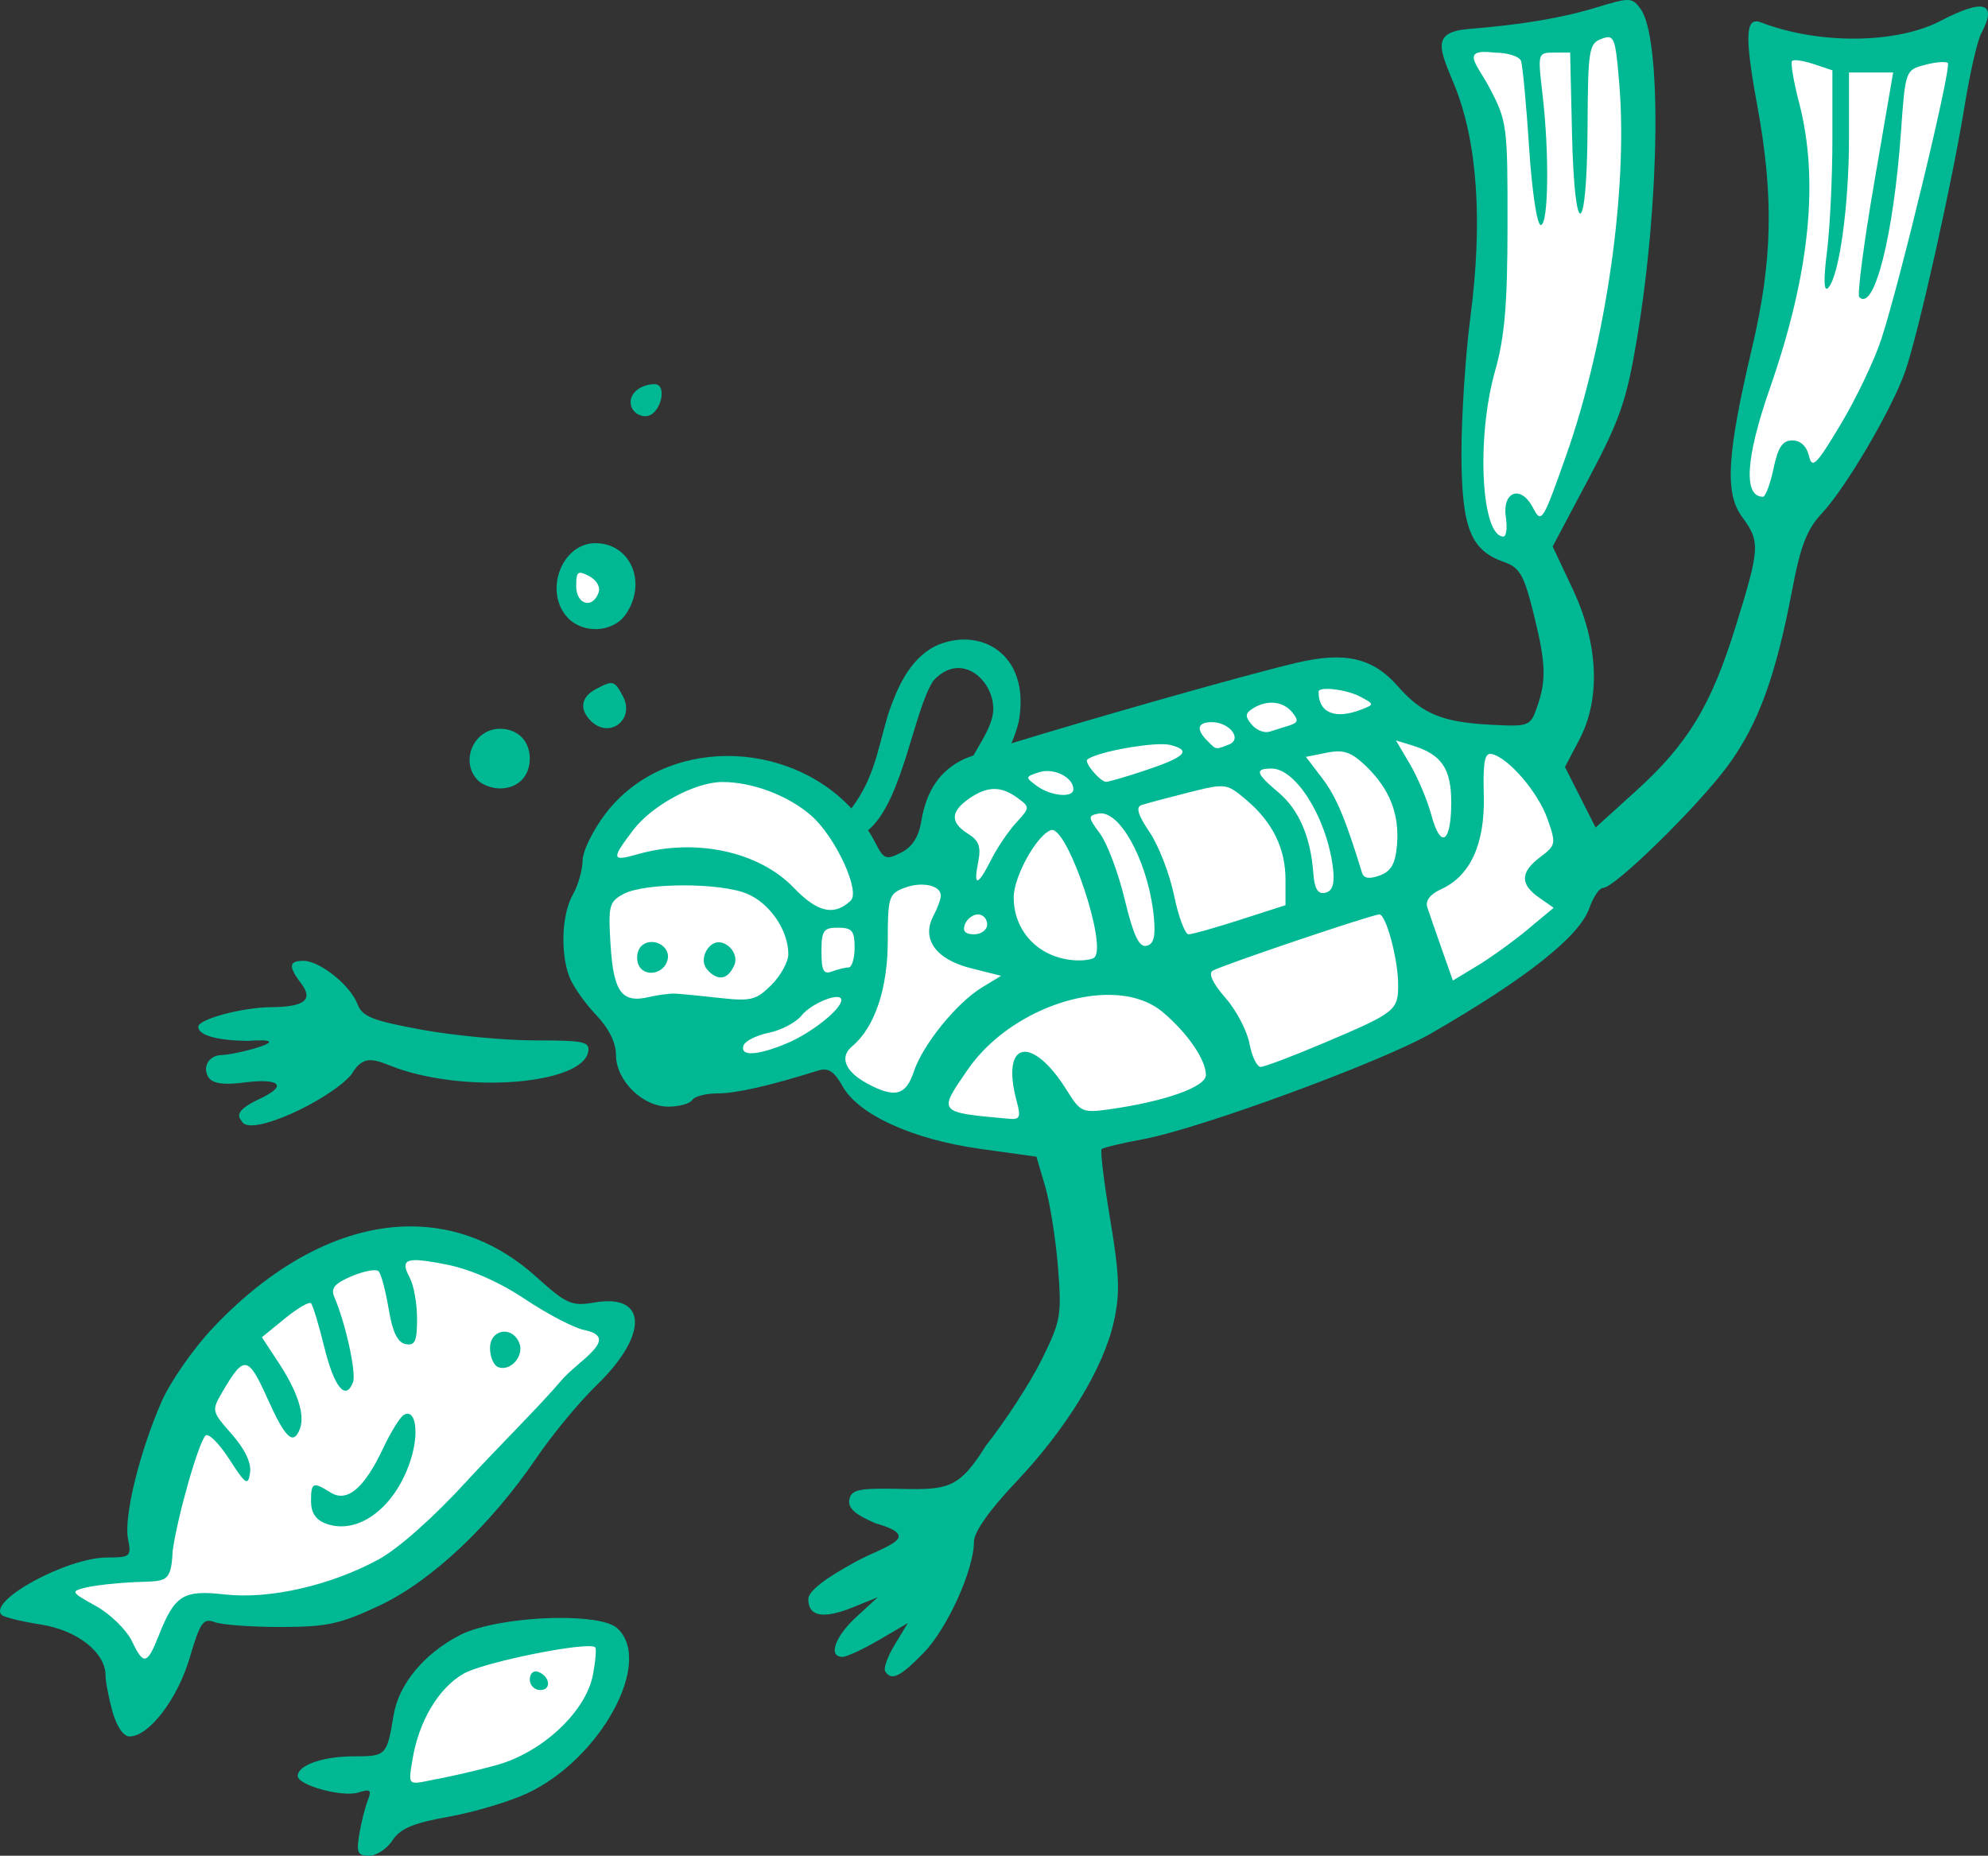 <?xml version="1.0" ?><svg height="351.163mm" viewBox="0 0 376.188 351.163" width="376.188mm" xmlns="http://www.w3.org/2000/svg">
    <rect x="0" y="0" width="376.188" height="351.163" fill="#333333" stroke="none"/>
    <path d="m 7787.522,1636.652 -33.65,3.857 c 0,0 7.84,19.152 8.473,28.443 0.633,9.291 -4.724,41.81 -5.503,51.627 -0.779,9.817 5.308,15.733 9.35,16.872 0,0 3.068,0.395 6.526,-4.908 3.457,-5.303 16.995,-51.495 17.336,-63.46 0.341,-11.964 -2.532,-32.431 -2.532,-32.431 z m 63.842,1.621 c 0,0 -7.597,2.455 -18.018,4.514 -10.421,2.06 -20.014,-3.068 -20.014,-3.068 0,0 3.799,30.283 3.945,38.698 0.146,8.415 -5.113,26.12 -7.889,34.842 -2.776,8.721 -1.12,12.358 1.802,17.179 8.96,2.147 16.46,-10.693 21.183,-16.697 4.724,-6.004 11.785,-35.894 12.856,-43.914 1.071,-8.02 6.136,-31.555 6.136,-31.555 z m -260.41,100.523 c -1.846,0.018 -3.63,0.567 -4.314,1.918 -1.51,2.98 0.438,7.933 4.821,9.598 5.113,-0.263 5.697,-7.801 4.626,-9.729 -0.586,-1.055 -2.905,-1.808 -5.133,-1.786 z m 139.643,21.46 c -8.399,0.057 -30.937,8.027 -42.676,12.039 -12.953,4.426 -29.852,8.59 -31.994,13.937 -2.143,5.347 -4.724,10.825 -4.724,10.825 l -8.375,1.315 c 0,0 -8.279,-18.889 -21.232,-20.466 -12.953,-1.578 -24.008,8.195 -27.855,13.805 -3.847,5.61 -4.431,20.379 -2.922,27.917 0,0 7.743,11.658 15.729,15.47 7.986,3.813 28.439,-3.111 28.439,-3.111 0,0 4.723,7.538 12.369,13.148 7.645,5.61 39.152,1.621 56.342,-2.717 17.19,-4.338 60.579,-24.279 69.686,-31.949 9.106,-7.67 -0.779,-30.722 -5.795,-34.666 -5.016,-3.944 -10.323,-1.008 -10.323,-1.008 l -11.444,-6.442 c 0,0 -7.354,-5.961 -13.099,-7.845 -0.539,-0.177 -1.256,-0.256 -2.125,-0.25 z m -173.888,108.65 c -10.711,-0.261 -23.098,7.378 -33.646,18.221 -11.639,11.964 -17.044,39.925 -16.849,42.248 -5.357,-1.008 -20.891,6.311 -20.891,6.311 l 12.466,4.251 7.353,17.442 9.35,-17.399 c 0,0 3.798,-1.884 9.545,-1.621 5.746,0.263 26.345,-3.419 35.257,-11.57 8.911,-8.152 34.818,-37.164 36.523,-41.108 1.704,-3.944 -4.772,-3.988 -7.646,-4.207 -2.873,-0.219 -16.8,-10.08 -28.196,-12.227 -1.068,-0.201 -2.158,-0.313 -3.267,-0.34 z m 34.731,74 c -5.592,-0.037 -19.777,1.129 -26.627,4.296 -8.118,3.754 -10.568,16.076 -11.933,21.058 0,0 -0.169,7.423 6.284,5.841 6.453,-1.582 28.262,-10.739 32.732,-15.301 4.47,-4.562 3.871,-15.217 1.665,-15.756 -0.345,-0.084 -1.086,-0.132 -2.121,-0.139 z" fill="#FFFFFF" paint-order="markers stroke fill" transform="translate(159.149,278.776) translate(-7638.237,-1911.89)"/>
    <path d="m 7787.116,1633.115 c -1.102,-0.032 -2.803,0.453 -5.994,1.428 -6.447,1.969 -14.106,3.256 -24.083,4.048 -7.149,0.602 -5.583,3.735 -2.806,10.445 4.434,10.797 5.483,25.846 3.083,44.21 -0.945,7.244 -1.681,18.816 -1.681,25.716 0.042,14.002 1.714,18.282 8.004,20.475 2.99,1.042 3.794,2.411 5.562,9.446 2.41,9.595 2.55,12.858 0.757,17.992 -1.27,3.646 -1.514,3.744 -8.502,3.397 -9.427,-0.468 -13.235,-2.031 -17.897,-7.341 -4.672,-5.32 -9.928,-6.545 -18.985,-4.425 -9.714,2.275 -39.037,10.632 -54.092,15.268 0.607,-1.452 1.093,-2.879 1.376,-4.074 2.376,-13.057 -7.552,-18.198 -15.866,-14.288 h -5e-4 c -4.982,2.618 -7.253,8.203 -8.84,12.846 -1.99,6.679 -2.566,11.982 -6.957,17.834 -12.188,-13.145 -35.346,-13.649 -46.52,0.983 -2.365,3.098 -4.345,7.103 -4.345,8.901 -0.025,1.798 -0.85,4.68 -1.836,6.405 -2.087,3.651 -2.407,11.006 -0.672,15.564 0.665,1.75 2.924,4.976 5.017,7.168 2.447,2.561 3.808,5.282 3.808,7.618 0,4.839 5.011,9.793 9.903,9.793 2.059,0 4.097,-0.564 4.524,-1.254 0.427,-0.69 2.592,-1.255 4.818,-1.255 3.502,0 9.729,-1.414 19.013,-4.318 1.91,-0.597 3.015,0.116 4.623,2.978 3.029,5.397 13.313,10.068 26.065,11.841 l 10.618,1.476 1.653,5.615 c 0.906,3.088 1.999,9.979 2.426,15.313 0.725,9.108 0.537,10.176 -3.125,17.562 -2.148,4.325 -6.889,11.625 -10.536,16.221 -5.018,8.066 -7.151,8.345 -16.002,8.154 -8.03,-0.173 -9.431,0.112 -9.814,2.004 -0.324,1.596 1.052,2.844 4.974,4.51 9.176,2.631 1.846,4.237 -3.648,7.202 -5.992,3.235 -9.092,5.657 -9.092,7.133 -0.032,3.276 2.809,3.825 8.3,1.607 l 4.85,-1.96 -4.075,3.745 c -4.064,3.734 -5.387,7.544 -2.621,7.544 0.804,0 3.918,-1.44 6.924,-3.201 l 5.461,-3.202 -2.464,4.054 c -1.358,2.23 -2.187,4.517 -1.831,5.083 1.163,1.88 2.834,1.073 7.3,-3.523 4.474,-4.608 9.498,-15.717 9.498,-21.008 0,-1.825 2.916,-5.966 7.933,-11.262 9.591,-10.124 16.559,-21.537 18.53,-30.348 1.201,-5.363 1.081,-8.818 -0.679,-19.343 -1.18,-7.047 -1.909,-13.047 -1.625,-13.333 0.288,-0.285 3.83,-1.131 7.876,-1.879 10.711,-1.98 45.206,-14.659 54.519,-20.041 18.064,-10.434 28.035,-18.339 29.906,-23.706 0.729,-2.094 1.898,-3.807 2.599,-3.807 2.179,0 17.822,-15.309 23.518,-23.014 5.818,-7.872 9.15,-16.975 12.311,-33.655 1.529,-8.055 2.77,-11.23 5.54,-14.175 4.516,-4.8 13.239,-19.655 15.774,-26.855 2.471,-7.029 8.936,-35.901 11.275,-50.372 0.993,-6.134 2.401,-12.265 3.13,-13.624 3.129,-5.846 0.518,-6.647 -7.699,-2.364 -8.374,4.364 -23.038,4.487 -33.987,0.286 -2.962,-1.137 -3.122,2.523 -0.694,15.75 3.155,17.144 2.891,29.404 -0.978,45.787 -4.775,20.23 -5.21,27.559 -1.895,32.042 3.464,4.682 3.393,5.86 -1.206,20.694 -4.673,15.065 -9.05,22.275 -18.999,31.277 l -7.517,6.802 -2.897,-5.725 -2.898,-5.726 2.72,-5.185 c 4.072,-7.759 3.616,-18.117 -1.245,-28.46 l -3.805,-8.086 6.842,-12.888 c 5.899,-11.115 7.147,-14.737 9.096,-26.343 4.381,-26.126 4.718,-56.992 0.686,-62.509 -0.796,-1.089 -1.299,-1.637 -2.401,-1.669 z m -3.526,7.057 c 1.111,0.196 1.366,2.188 1.924,8.959 1.629,19.852 -2.506,48.745 -10.038,70.095 -4.48,12.709 -4.695,13.044 -6.319,9.94 -2.3,-4.386 -5.849,-3.073 -5.12,1.892 h 0.011 c 0.287,1.972 0.078,3.584 -0.47,3.584 -4.22,0 -5.159,-18.75 -1.571,-31.361 1.799,-6.324 2.347,-12.519 2.347,-27.598 0.025,-18.842 -0.082,-19.648 -3.445,-26.029 -2.306,-4.375 -5.701,-7.397 0.981,-6.586 2.446,0 4.697,0.706 5.017,1.568 0.309,0.863 1,8.211 1.529,16.331 0.548,8.406 1.501,14.747 2.216,14.729 1.461,-0.04 1.642,-13.524 0.319,-24.789 -0.911,-7.737 -0.881,-7.84 2.154,-7.84 h 3.08 l 0.355,15.367 c 0.476,20.772 2.833,19.849 2.941,-1.15 0.075,-14.814 0.248,-15.933 2.649,-16.821 0.603,-0.223 1.069,-0.357 1.439,-0.292 z m 35.111,4.337 c 0.746,-0.028 2.149,0.245 3.603,0.732 l 3.528,1.179 v 13.064 c 0,7.185 -0.462,16.733 -1.024,21.218 -0.675,5.37 -0.601,7.726 0.212,6.899 2.095,-2.118 3.951,-15.507 3.951,-28.455 v -12.314 h 4.178 4.178 l -3.587,20.87 c -1.974,11.479 -3.243,21.215 -2.82,21.637 2.83,2.83 6.503,-11.744 7.89,-31.299 0.821,-11.593 0.846,-11.668 4.527,-12.648 2.033,-0.542 3.982,-0.698 4.338,-0.346 0.747,0.747 -9.117,41.676 -12.602,52.29 -1.305,3.974 -4.761,11.214 -7.681,16.089 -4.623,7.718 -5.399,8.486 -5.999,5.946 -0.43,-1.821 -1.606,-2.918 -3.136,-2.918 -1.863,0 -2.713,1.265 -3.57,5.331 v 5e-4 c -0.619,2.932 -1.516,5.331 -1.993,5.331 -3.757,0 -3.285,-7.361 1.316,-20.556 7.539,-21.619 9.349,-39.309 5.523,-53.998 -1.049,-4.038 -1.654,-7.602 -1.334,-7.92 0.08,-0.08 0.256,-0.123 0.504,-0.132 z m -215.754,61.301 c -3.022,0.035 -5.177,2.183 -4.352,4.338 0.444,1.155 1.796,1.912 3.004,1.682 2.595,-0.494 3.836,-6.047 1.347,-6.019 z m -11.186,30.088 c -6.355,0 -9.8,9.071 -5.326,14.014 2.898,3.204 8.612,2.948 11.022,-0.494 4.175,-5.962 0.993,-13.52 -5.696,-13.52 z m -2.902,5.601 c 0.37,-0.02 0.917,0.215 1.721,0.646 1.465,0.774 2.17,2.086 1.749,3.18 -1.191,3.1 -4.209,2.154 -4.209,-1.318 0,-1.732 0.123,-2.475 0.739,-2.508 z m 71.627,18.025 c 3.385,0.035 6.214,3.492 6.518,6.985 0.413,3.045 -1.963,6.467 -3.721,9.572 -0.802,0.279 -1.456,0.517 -1.756,0.659 -4.559,2.162 -7.126,5.904 -8.112,11.815 -0.49,2.956 -1.728,4.861 -3.837,5.912 -2.831,1.413 -3.26,1.249 -4.836,-1.853 -0.424,-0.834 -0.894,-1.627 -1.386,-2.4 6.518,-5.349 8.63,-22.676 12.352,-28.299 1.584,-1.716 3.238,-2.407 4.777,-2.391 z m -66.038,2.867 c -0.612,0.088 -1.419,0.49 -2.648,1.148 -2.763,1.48 -3.118,3.779 -0.92,5.977 3.531,3.53 8.434,-0.26 6.066,-4.687 -0.998,-1.861 -1.478,-2.586 -2.498,-2.439 z m 135.962,1.076 c 1.779,0.039 4.455,0.608 6.083,1.479 2.67,1.419 2.674,1.473 0.249,2.421 h -0.017 c -4.986,1.948 -8.126,0.655 -8.126,-3.347 0,-0.408 0.745,-0.576 1.812,-0.552 z m -11.19,2.633 c 1.689,-0.147 3.274,0.455 4.368,1.77 1.254,1.513 1.163,1.988 -0.477,2.509 h 0.01 c -1.113,0.353 -2.826,0.891 -3.812,1.195 -0.985,0.304 -2.5,-0.304 -3.367,-1.35 -1.291,-1.543 -1.248,-2.118 0.213,-3.042 1.004,-0.635 2.055,-0.993 3.068,-1.081 z m -10.83,3.667 c 3.399,0 5.856,3.232 3.22,4.244 -2.564,0.984 -2.307,1.029 -4.071,-0.732 -2.173,-2.176 -1.849,-3.513 0.85,-3.513 z m -134.698,1.255 c -5.006,0 -7.66,6.266 -4.139,9.784 0.829,0.828 2.691,1.505 4.139,1.505 3.363,0 5.646,-2.283 5.646,-5.645 0,-3.362 -2.283,-5.645 -5.646,-5.645 z m 169.548,2.204 3.037,0.928 c 5.598,1.711 7.428,4.367 7.428,10.787 0,7.682 -1.995,8.959 -3.758,2.407 -0.754,-2.791 -2.568,-7.11 -4.036,-9.598 z m -44.108,0.711 c 0.57,0.01 1.044,0.056 1.388,0.142 4.178,1.048 2.902,2.293 -5.056,4.93 -3.4,1.127 -6.579,2.049 -7.059,2.049 -1.114,0 -4.221,-3.688 -3.559,-4.221 1.631,-1.317 10.298,-2.97 14.286,-2.9 z m 33.122,1.357 c 1.874,-0.01 3.197,0.763 5.283,2.76 4.502,4.316 6.397,9.104 5.903,14.937 -0.302,3.584 -1.092,4.985 -3.268,5.784 -1.963,0.72 -3.023,0.564 -3.342,-0.492 -3.118,-10.201 -4.903,-14.444 -7.521,-17.878 l -3.104,-4.071 3.944,-0.789 c 0.796,-0.159 1.481,-0.248 2.106,-0.251 z m 28.673,0.492 c 0.139,-0.029 0.293,-0.023 0.463,0.015 3.144,0.704 8.754,7.239 10.519,12.252 1.656,4.711 1.601,5.018 -1.33,7.22 -3.816,2.857 -3.894,5.138 -0.284,7.667 l 2.791,1.955 -4.899,4.075 h 0.017 c -2.696,2.241 -6.994,5.338 -9.547,6.882 l -4.644,2.808 -2.095,-5.944 c -1.152,-3.269 -2.382,-6.824 -2.738,-7.9 -0.413,-1.253 0.515,-2.484 2.581,-3.424 5.59,-2.548 8.349,-8.594 8.101,-17.827 -0.144,-5.582 0.092,-7.573 1.066,-7.78 z m -41.205,2.762 c 4.754,0 10.732,9.941 11.663,19.399 0.25,2.542 -0.241,3.845 -1.556,4.117 -1.38,0.285 -2.01,-0.772 -2.223,-3.719 -0.495,-6.854 -2.724,-12.025 -6.6,-15.285 -4.306,-3.622 -4.558,-4.512 -1.284,-4.512 z m -42.9,0.478 c 2.554,-0.201 5.377,1.463 5.377,3.439 0,1.69 -4.255,1.307 -6.891,-0.622 -2.272,-1.66 -2.255,-1.755 0.444,-2.613 0.345,-0.109 0.704,-0.176 1.069,-0.205 z m -61.107,2.066 c 5.679,-0.037 12.546,2.551 16.888,6.364 4.586,4.025 9.355,14.328 7.453,16.098 -3.158,2.94 -6.266,2.228 -10.775,-2.466 -6.599,-6.874 -18.65,-9.451 -29.567,-6.321 -4.924,1.413 -5.006,0.926 -0.764,-4.634 3.538,-4.637 11.641,-9.006 16.765,-9.042 z m 93.809,0.82 c 2.116,-0.16 3.043,0.582 5.373,2.541 4.982,4.194 7.446,9.192 7.446,15.112 v 4.833 l -8.556,2.756 c -4.705,1.516 -9.111,2.756 -9.786,2.756 -0.675,0 -1.913,-3.321 -2.752,-7.379 -0.836,-4.059 -2.924,-9.441 -4.634,-11.96 -2.173,-3.204 -2.638,-4.74 -1.547,-5.109 0.858,-0.291 4.818,-1.351 8.805,-2.356 2.684,-0.677 4.381,-1.098 5.65,-1.194 z m -42.384,0.496 c 1.475,-0.028 2.91,0.535 4.482,1.685 2.389,1.754 2.385,1.823 -0.25,4.704 -1.472,1.608 -3.602,4.758 -4.736,7.001 h 0.01 c -2.562,5.056 -3.414,5.199 -2.454,0.41 0.569,-2.857 0.146,-4.032 -1.914,-5.32 -3.396,-2.122 -3.353,-4.175 0.143,-6.623 1.732,-1.212 3.246,-1.83 4.721,-1.857 z m 20.58,4.632 c 3.998,0.488 8.868,10.165 9.732,19.839 v 0 c 0.317,3.555 -0.072,4.948 -1.451,5.216 -1.387,0.269 -2.461,-2.041 -4.075,-8.75 -1.205,-5.013 -3.31,-10.628 -4.676,-12.478 -2.297,-3.102 -2.322,-3.397 -0.32,-3.8 0.257,-0.052 0.52,-0.06 0.786,-0.027 z m -9.445,3.128 c 3.148,0.444 10.299,21.731 7.918,24.114 -0.355,0.355 -1.824,0.609 -3.261,0.566 -6.94,-0.211 -12.023,-5.253 -12.023,-11.931 0,-3.937 4.399,-11.848 7.073,-12.725 0.093,-0.03 0.19,-0.038 0.292,-0.024 z m -24.42,10.35 c 1.862,0.086 3.258,0.846 3.258,2.082 0,0.661 -0.622,2.366 -1.383,3.788 -2.343,4.377 0.413,8.26 7.048,9.931 l 5.747,1.447 -3.61,2.196 c -4.811,2.926 -11.233,10.855 -12.91,15.944 -1.494,4.526 -3.624,5.059 -8.855,2.216 -4.164,-2.262 -5.255,-4.993 -2.804,-7.025 4.235,-3.515 6.734,-10.901 6.734,-19.914 0,-8.29 0.2,-8.939 3.122,-10.051 1.252,-0.476 2.537,-0.667 3.655,-0.615 z m -45.48,0.131 c 4.713,-0.01 9.559,0.524 12.106,1.598 4.31,1.818 7.78,6.912 7.78,11.421 0,1.446 -1.44,4.066 -3.197,5.824 -2.856,2.856 -3.89,3.118 -9.721,2.469 -3.588,-0.4 -7.372,-0.771 -8.407,-0.825 -1.035,-0.054 -3.293,0.234 -5.017,0.64 -5.156,1.213 -6.72,-0.888 -7.29,-9.78 -0.476,-7.509 -0.292,-8.242 2.446,-9.714 2.009,-1.081 6.588,-1.626 11.3,-1.633 z m 55.771,5.498 c 0.961,0 1.746,0.847 1.746,1.881 0,1.036 -1.109,1.882 -2.468,1.882 -1.673,0 -2.24,-0.602 -1.749,-1.882 0.399,-1.035 1.512,-1.881 2.471,-1.881 z m 75.954,0 c 1.28,0 3.56,8.506 3.56,13.332 0.011,4.832 -0.537,5.263 -13.925,10.941 -5.938,2.519 -11.379,4.58 -12.09,4.58 -0.711,0 -1.668,-1.988 -2.123,-4.417 -0.455,-2.43 -2.514,-6.336 -4.573,-8.681 -2.331,-2.647 -3.236,-4.577 -2.407,-5.09 1.614,-0.997 30.222,-10.663 31.558,-10.663 z m -102.43,2.509 c 2.645,0 3.136,0.586 3.136,3.764 0,2.07 -0.519,3.763 -1.152,3.763 -0.633,0 -2.044,0.343 -3.136,0.762 -1.582,0.608 -1.984,-0.153 -1.984,-3.764 0,-3.99 0.369,-4.525 3.136,-4.525 z m -35.595,2.721 c -0.601,0.064 -1.185,0.313 -1.663,0.791 -0.726,0.735 -0.983,2.263 -0.548,3.395 1.006,2.617 5.024,1.92 5.583,-0.967 0.374,-1.944 -1.569,-3.412 -3.371,-3.219 z m 12.971,0.037 c -1.974,0 -3.803,3.268 -2.138,5.171 1.567,1.79 3.667,2.45 5.128,-0.825 0.861,-1.93 -1.004,-4.346 -2.99,-4.346 z m -78.528,3.515 c -2.792,0 -2.895,1.046 -0.421,4.316 2.315,3.061 0.587,4.414 -5.685,4.452 -5.444,0.033 -13.798,2.273 -13.798,3.7 0,1.592 3.354,2.572 9.196,2.686 10.416,-0.747 -1.403,2.518 -4.75,2.672 -2.095,0.041 -3.251,1.606 -2.93,3.185 0.366,1.797 1.729,2.72 7.268,2.002 6.156,-0.798 8.623,0.404 2.706,3.166 -5.36,2.502 -3.55,3.661 -3.19,4.284 1.654,2.859 16.437,-4.077 20.635,-8.901 2.666,-4.638 5.138,-2.343 9.675,-0.904 13.851,4.391 34.037,2.428 35.165,-3.418 0.373,-1.937 -0.768,-2.183 -10.021,-2.183 -5.743,0 -15.418,-0.911 -21.503,-2.028 -9.344,-1.715 -11.233,-2.47 -12.139,-4.856 -1.347,-3.551 -7.122,-8.172 -10.209,-8.172 z m 151.836,6.444 c 4.18,-0.079 7.97,0.929 10.708,3.221 4.686,3.922 8.221,9.039 8.221,11.939 0.01,2.264 -7.773,5.018 -18.395,6.51 -4.896,0.688 -5.394,0.47 -7.802,-3.423 -6.714,-10.866 -12.741,-9.63 -9.586,1.966 0.785,2.896 0.562,3.416 -1.394,3.239 -13.648,-1.234 -13.542,-1.11 -7.944,-9.243 5.916,-8.598 16.997,-14.034 26.192,-14.208 z m -50.959,0.394 c 0.552,-0.01 0.9,0.171 0.9,0.587 0,1.742 -5.689,6.258 -10.326,8.195 -5.587,2.335 -8.886,2.498 -8.186,0.406 0.281,-0.845 2.433,-1.928 4.776,-2.408 2.347,-0.48 5.138,-1.947 6.201,-3.259 1.477,-1.825 4.977,-3.5 6.635,-3.52 z m -80.428,43.413 c -12.343,-0.061 -25.541,6.451 -37.599,19.217 -3.659,3.874 -8.005,10.105 -9.661,13.846 -4.171,9.439 -7.233,21.914 -6.397,26.088 0.664,3.324 0.466,3.498 -3.976,3.509 -7.624,0.02 -22.608,8.187 -19.931,10.864 0.43,0.429 3.756,1.244 7.393,1.811 6.902,1.076 12.263,5.282 12.263,9.649 0,1.169 0.594,4.242 1.313,6.83 v 0 c 0.782,2.817 2.076,4.704 3.225,4.704 3.673,0 9.089,-7.075 11.386,-14.878 1.991,-6.767 2.553,-7.561 4.769,-6.745 1.38,0.509 7.022,0.921 12.541,0.91 8.694,-0.013 11.191,-0.56 18.658,-4.083 9.8,-4.623 21.022,-15.202 29.724,-28.015 2.948,-4.341 8.051,-10.498 11.337,-13.682 9.779,-9.479 9.605,-17.318 -0.356,-15.635 -4.435,0.749 -5.306,0.366 -11.198,-4.931 -7.005,-6.298 -15.05,-9.416 -23.495,-9.458 z m 0.556,6.387 c 1.26,-0.035 3.276,0.277 6.236,0.871 4.445,0.893 9.9,3.313 14.725,6.537 4.218,2.815 9.24,5.428 11.159,5.817 7.082,1.437 -1.185,5.812 -4.35,9.562 -3.984,4.72 -12.448,13.088 -18.085,19.25 -6.038,6.603 -12.787,12.588 -16.439,14.575 -9.124,4.966 -20.695,7.604 -29.151,6.648 -7.862,-0.889 -9.451,0.1 -12.488,7.769 -2.197,5.551 -2.865,5.696 -5.06,1.102 -1.035,-2.166 -4.111,-5.173 -6.831,-6.682 -4.768,-2.643 -4.84,-2.771 -1.885,-3.498 1.689,-0.415 5.892,-0.877 9.341,-1.026 5.795,-0.251 6.778,0.327 7.066,-5.917 0.92,-6.553 4.8,-20.199 6.194,-21.783 0.523,-0.597 2.543,1.379 4.488,4.39 3.15,4.888 3.578,5.168 3.961,2.611 0.278,-1.845 -0.953,-4.439 -3.452,-7.287 -3.869,-4.409 -3.876,-4.434 -1.66,-8.208 3.982,-6.784 4.768,-6.651 8.388,1.417 3.41,7.594 4.917,9.008 6.158,5.774 0.999,-2.601 -0.427,-7.03 -4.011,-12.488 l -3.183,-4.841 4.324,-3.53 c 2.382,-1.942 4.609,-3.252 4.965,-2.91 0.348,0.341 1.479,4.067 2.514,8.28 1.87,7.613 4.049,10.296 5.433,6.69 0.672,-1.753 -1.355,-11.056 -3.51,-16.1 -0.733,-1.712 -0.01,-2.595 3.276,-3.986 2.314,-0.983 4.6,-1.405 5.077,-0.937 0.476,0.468 1.334,3.667 1.907,7.111 0.736,4.406 1.685,6.383 3.214,6.678 1.771,0.341 2.165,-0.53 2.165,-4.775 0,-2.856 -0.609,-6.332 -1.355,-7.726 -1.231,-2.3 -1.231,-3.326 0.869,-3.385 z m 17.047,13.536 c -1.411,-0.017 -2.76,1.091 -2.76,3.106 0,1.667 0.703,3.293 1.567,3.613 2.312,0.857 4.921,-2.112 3.99,-4.54 -0.566,-1.474 -1.701,-2.166 -2.798,-2.179 z m -18.35,15.528 c -0.227,-4e-4 -0.477,0.079 -0.749,0.247 -0.718,0.443 -2.45,3.247 -3.854,6.231 -3.585,7.63 -6.842,10.386 -9.967,8.434 -3.353,-2.102 -3.709,-1.948 -3.709,1.664 0,2.146 0.914,3.514 2.817,4.218 6.215,2.3 13.402,-3.249 16.172,-12.488 1.319,-4.409 0.88,-8.303 -0.709,-8.306 z m 28.306,38.644 c -6.745,0.075 -14.599,1.252 -18.515,3.301 -6.743,3.525 -11.472,9.26 -12.439,15.083 -1.274,7.676 -1.398,7.803 -7.521,7.803 -5.835,0 -10.622,1.672 -10.622,3.71 0,1.768 8.469,4.085 11.46,3.135 2.287,-0.726 2.571,-0.492 1.797,1.478 -0.509,1.287 -1.235,4.174 -1.608,6.417 -0.587,3.478 -0.313,4.077 1.842,4.077 1.39,0 3.388,-1.312 4.437,-2.914 1.472,-2.244 3.912,-3.272 10.604,-4.468 4.779,-0.854 11.464,-2.844 14.857,-4.422 13.928,-6.483 24.013,-24.969 17.057,-31.265 -1.529,-1.384 -6.104,-1.992 -11.35,-1.934 z m 5.918,5.339 c 0.669,10e-4 1.116,0.069 1.272,0.218 0.256,0.243 0.068,2.567 -0.42,5.164 -1.313,6.986 -9.566,14.726 -18.263,17.128 -3.776,1.043 -9.068,2.265 -11.752,2.717 -5.115,1.083 -4.948,1.222 -4.142,-3.738 1.177,-7.25 4.907,-13.537 9.654,-16.272 3.36,-1.936 18.966,-5.223 23.651,-5.216 z m -9.919,4.769 c -0.676,-0.04 -1.188,0.593 -1.188,1.549 0,1.092 0.894,1.986 1.985,1.986 2.215,0 1.831,-2.701 -0.498,-3.476 -0.102,-0.034 -0.202,-0.053 -0.299,-0.059 z" fill="#00B894" transform="translate(159.149,278.776) translate(-7638.237,-1911.89)"/>
</svg>